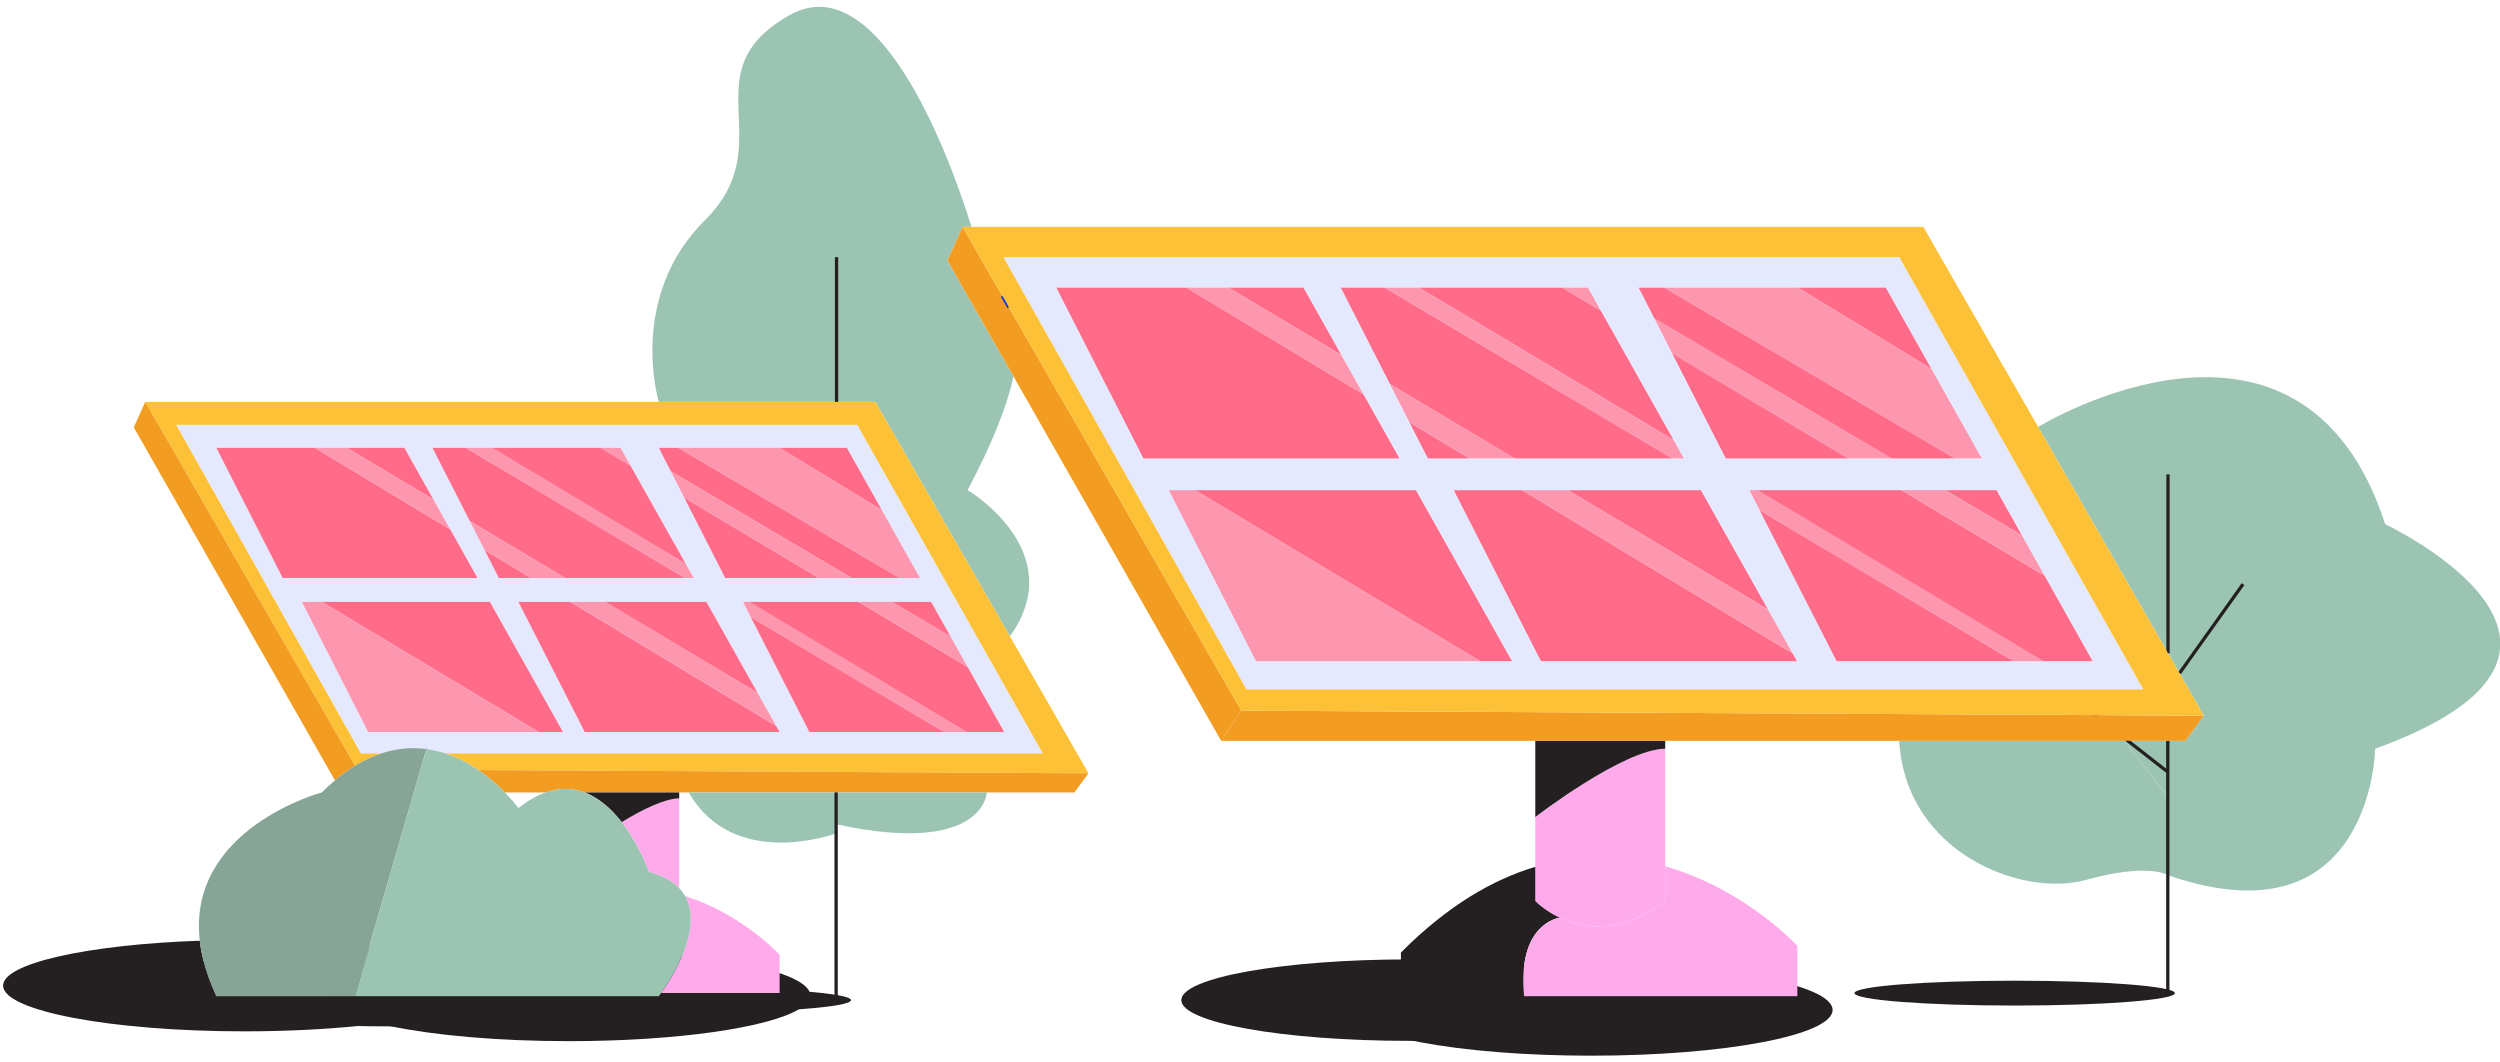 <?xml version="1.0" encoding="utf-8"?>
<!-- Generator: Adobe Illustrator 23.0.3, SVG Export Plug-In . SVG Version: 6.00 Build 0)  -->
<svg version="1.1" id="Layer_1" xmlns="http://www.w3.org/2000/svg" xmlns:xlink="http://www.w3.org/1999/xlink" x="0px" y="0px"
	 viewBox="0 0 760 323" style="enable-background:new 0 0 760 323;" xml:space="preserve">
<style type="text/css">
	.st0{fill:#242021;}
	.st1{fill:#9CC4B3;}
	.st2{fill:#F29D22;}
	.st3{fill:none;stroke:#0737E5;stroke-miterlimit:10;}
	.st4{fill:#FFAAEB;}
	.st5{fill:#FCC136;}
	.st6{fill:#E4E9FF;}
	.st7{fill:#FF6C89;}
	.st8{fill:#FC97AF;}
	.st9{fill:none;stroke:#242021;stroke-miterlimit:10;}
	.st10{fill:#86A597;}
</style>
<ellipse class="st0" cx="483.75" cy="307.03" rx="73.36" ry="13.9"/>
<ellipse class="st0" cx="428.37" cy="304.04" rx="69.25" ry="12.38"/>
<path class="st0" d="M246.31,302.61c0,1.47-1.21,2.89-3.45,4.22c-9.43,5.62-37.16,9.68-69.91,9.68c-21.41,0-40.68-1.74-54.09-4.51
	h-0.01c-1.29-0.27-2.52-0.54-3.69-0.83c-9.52-2.3-15.28-5.18-15.56-8.32h8.35l-0.02-0.24l2.07-7.13c5.57-1.76,13.14-3.27,22.11-4.4
	h0.01c6.77-0.87,14.33-1.52,22.43-1.92c0.01,0,0.01,0,0.02,0c5.88-0.29,12.03-0.44,18.38-0.44c12.48,0,24.23,0.59,34.51,1.63
	c12.4,1.25,22.68,3.16,29.54,5.49c5.04,1.7,8.24,3.62,9.09,5.67C246.23,301.87,246.31,302.24,246.31,302.61z"/>
<path class="st0" d="M147.66,299.63c0,1.11-0.69,2.19-1.99,3.22c-4.33,3.45-15.44,6.4-30.51,8.32c-2.08,0.27-4.24,0.52-6.47,0.74
	c-10.26,1.03-21.96,1.62-34.39,1.62c-40.52,0-73.36-6.23-73.36-13.9c0-6.79,25.76-12.46,59.79-13.66c0.23,2.02,0.62,4.12,1.19,6.3
	c0.84,3.33,2.11,6.85,3.84,10.58h42.19l-0.02-0.24l2.07-7.13l2.24-7.75c7.66,0.88,14.39,2.02,19.87,3.35h0.01
	C141.86,293.44,147.66,296.41,147.66,299.63z"/>
<path class="st0" d="M186.82,299.63c0,0.37-0.09,0.74-0.28,1.11c-0.35,0.72-1.06,1.43-2.09,2.11c-2.07,1.38-5.42,2.65-9.82,3.79
	c-12.26,3.19-32.63,5.29-55.77,5.36h-0.01c-0.43,0.01-0.85,0.01-1.28,0.01c-3.01,0-5.97-0.03-8.88-0.1
	c-34.05-0.78-60.36-5.98-60.36-12.28c0-2.76,5.05-5.31,13.59-7.36c0.84,3.33,2.11,6.85,3.84,10.58h42.19l-0.02-0.24l2.07-7.13
	l2.24-7.75l0.13-0.44c1.72-0.03,3.45-0.04,5.2-0.04c13.6,0,26.28,0.7,36.98,1.91c0.01,0,0.01,0,0.02,0
	C173.95,291.35,186.82,295.22,186.82,299.63z"/>
<ellipse class="st0" cx="612.46" cy="301.91" rx="48.7" ry="3.78"/>
<ellipse class="st0" cx="210" cy="304.04" rx="48.7" ry="3.78"/>
<path class="st1" d="M722.05,227.61c0,0-0.85,59.92-62.98,38.47v-40.85h5.28l5.62-7.66l-7.4-12.9v-0.01l-3.5-6.08l-39.48-68.8
	c1.11-0.68,80.17-48.51,105.52,29.58C725.11,159.36,805.8,197.31,722.05,227.61z"/>
<path class="st1" d="M307.02,193.46l-40.92-71.3h-65.83c0,0-9.63-31.74,14.03-55.23c23.67-23.49-4.99-44.94,25.68-62.3
	c26.39-14.94,47.75,39.69,55.34,64.34h-2.72l-4.59,10.22l20.09,35.24c-1.8,8.39-5.98,19.46-13.93,34.56
	C294.17,148.99,325.55,167.58,307.02,193.46z"/>
<polygon class="st2" points="377.37,216.04 371.24,225.23 308.1,114.43 288.01,79.19 292.6,68.97 297.9,78.16 297.9,78.17 
	304.69,89.94 306.7,93.44 "/>
<path class="st3" d="M306.7,93.44l-2.01-3.5C305.4,91.03,306.09,92.18,306.7,93.44z"/>
<path class="st4" d="M506.22,227.61v46.3c-13.77,10.33-25.13,8.37-32.08,5.08c0,0,0,0-0.01,0c-4.72-2.23-7.4-5.08-7.4-5.08v-25.53
	C466.73,248.38,493.45,227.78,506.22,227.61z"/>
<path class="st0" d="M506.22,225.23v2.38c-12.77,0.17-39.49,20.77-39.49,20.77v-23.15H506.22z"/>
<path class="st0" d="M463.33,302.85h-37.45v-13.28c14.13-14.21,27.93-22.21,40.85-26.05v10.39c0,0,2.68,2.85,7.4,5.08
	C473.69,279.05,461.15,280.94,463.33,302.85z"/>
<path class="st4" d="M546.39,287.53v15.32h-83.06c-2.18-21.91,10.36-23.8,10.8-23.86c0.01,0,0.01,0,0.01,0
	c6.95,3.29,18.31,5.25,32.08-5.08v-10.53C530.55,270.26,546.39,287.53,546.39,287.53z"/>
<path class="st5" d="M330.9,235.08l-76.59-0.4l-108.83-0.58h-0.03c-2.96-2.02-6.38-3.87-10.2-5.1h181.68l-56.39-99.85H53.6
	L109.73,229h6.28c-2.62,0.86-5.32,2.1-8.08,3.8L44.16,122.16H266.1l40.92,71.3L330.9,235.08z"/>
<path class="st2" d="M107.93,232.8c-2,1.22-4.04,2.69-6.11,4.43l-61.15-107.3l3.49-7.77L107.93,232.8z"/>
<path class="st2" d="M330.9,235.08l-4.27,5.82H177.72c-3.5-1.31-7.45-1.54-11.84,0H153.5c-2.02-2.07-4.71-4.51-8.02-6.8l108.83,0.58
	L330.9,235.08z"/>
<path class="st6" d="M260.54,129.15H53.6L109.73,229h6.28c4.77-1.56,9.28-1.86,13.44-1.32l0.18,0.03c1.95,0.26,3.83,0.71,5.62,1.29
	h181.68L260.54,129.15z M257.44,136.13l10.62,18.9l11.62,20.68h-59.23l-12.42-24.37h-0.01l-4.1-8.06h-0.01l-3.64-7.15H257.44z
	 M188.63,136.13l3.07,5.46l16.77,29.83l0.01,0.01l2.4,4.28h-59.24l-4.32-8.48l-4.49-8.81h-0.01l-11.36-22.29H188.63z M65.76,136.13
	h57.17l8.8,15.67h0.01l5.12,9.12l8.31,14.79H85.94L65.76,136.13z M111.93,222.55l-20.17-39.58h57.16l22.25,39.58H111.93z
	 M177.76,222.55l-20.17-39.58h57.16l15.53,27.63l5.69,10.12l1.03,1.83H177.76z M228.25,187.62l-2.37-4.65h57.17l5.89,10.49l5.23,9.3
	l11.12,19.79h-59.23L228.25,187.62z"/>
<polygon class="st7" points="145.17,175.71 85.94,175.71 65.76,136.13 95.77,136.13 136.86,160.92 "/>
<polygon class="st8" points="136.86,160.92 95.77,136.13 105.47,136.13 131.73,151.8 131.74,151.8 "/>
<polygon class="st7" points="131.73,151.8 105.47,136.13 122.93,136.13 "/>
<polygon class="st8" points="191.7,141.59 182.55,136.13 188.63,136.13 "/>
<polygon class="st8" points="210.88,175.71 208.19,175.71 141.55,136.13 149.51,136.13 208.47,171.42 208.48,171.43 "/>
<polygon class="st7" points="208.19,175.71 171.81,175.71 142.83,158.42 142.82,158.42 131.46,136.13 141.55,136.13 "/>
<polygon class="st8" points="171.81,175.71 161.37,175.71 147.32,167.23 142.83,158.42 "/>
<polygon class="st7" points="161.37,175.71 151.64,175.71 147.32,167.23 "/>
<polygon class="st8" points="279.68,175.71 273.48,175.71 206.16,136.13 237,136.13 268.06,155.03 "/>
<polygon class="st7" points="268.06,155.03 237,136.13 257.44,136.13 "/>
<polygon class="st7" points="273.48,175.71 258.86,175.71 254.31,173.02 203.92,143.28 203.91,143.28 200.27,136.13 206.16,136.13 
	"/>
<polygon class="st8" points="258.86,175.71 248.86,175.71 208.03,151.34 208.02,151.34 203.92,143.28 254.31,173.02 "/>
<polygon class="st7" points="248.86,175.71 220.45,175.71 208.03,151.34 "/>
<polygon class="st8" points="293.85,222.55 287.06,222.55 254.31,203.1 228.25,187.62 225.88,182.97 227.74,182.97 254.31,198.88 
	"/>
<polygon class="st7" points="305.29,222.55 293.85,222.55 254.31,198.88 227.74,182.97 261.02,182.97 294.17,202.76 "/>
<polygon class="st8" points="294.17,202.76 261.02,182.97 271.16,182.97 288.94,193.46 "/>
<polygon class="st7" points="288.94,193.46 271.16,182.97 283.05,182.97 "/>
<polygon class="st7" points="237,222.55 177.76,222.55 157.59,182.97 173.4,182.97 235.97,220.72 "/>
<polygon class="st8" points="235.97,220.72 173.4,182.97 183.97,182.97 230.28,210.6 "/>
<polygon class="st7" points="230.28,210.6 183.97,182.97 214.75,182.97 "/>
<polygon class="st7" points="171.17,222.55 163.8,222.55 97.83,182.97 148.92,182.97 "/>
<polygon class="st8" points="163.8,222.55 111.93,222.55 91.76,182.97 97.83,182.97 "/>
<polygon class="st7" points="287.06,222.55 246.06,222.55 228.25,187.62 254.31,203.1 "/>
<polygon class="st7" points="208.47,171.42 149.51,136.13 182.55,136.13 191.7,141.59 "/>
<path class="st4" d="M206.48,242.71V270c-2-2.09-4.96-3.81-9.19-4.94c0,0-2.82-8.11-8.3-15.13
	C195.03,246.26,201.92,242.78,206.48,242.71z"/>
<path class="st0" d="M206.48,240.9v1.81c-4.56,0.07-11.45,3.55-17.49,7.22c-2.98-3.83-6.74-7.33-11.27-9.03H206.48z"/>
<path class="st4" d="M237,290.23v11.65h-36.02c2.85-4,13.01-19.45,7.31-29.46C225.75,277.96,237,290.23,237,290.23z"/>
<polygon class="st8" points="575.16,139.44 561.98,139.44 508.25,107.37 502.84,96.76 "/>
<polygon class="st8" points="621.2,201.08 612.26,201.08 534.88,155.13 531.75,148.99 534.19,148.99 "/>
<polygon class="st7" points="612.26,201.08 558.31,201.08 534.88,155.13 "/>
<polygon class="st7" points="636.26,201.08 621.2,201.08 534.19,148.99 577.98,148.99 621.62,175.04 "/>
<polygon class="st7" points="614.74,162.8 591.34,148.99 606.99,148.99 "/>
<polygon class="st8" points="621.62,175.04 577.98,148.99 591.34,148.99 614.74,162.8 "/>
<polygon class="st7" points="561.98,139.44 524.6,139.44 508.25,107.37 "/>
<polygon class="st7" points="587.25,112.22 546.39,87.36 573.28,87.36 "/>
<polygon class="st8" points="602.56,139.44 594.39,139.44 505.8,87.36 546.39,87.36 587.25,112.22 587.26,112.22 "/>
<polygon class="st7" points="594.39,139.44 575.16,139.44 502.84,96.76 498.05,87.36 505.8,87.36 "/>
<polygon class="st8" points="486.77,94.55 474.73,87.36 482.73,87.36 "/>
<polygon class="st7" points="508.85,133.82 431.24,87.36 474.73,87.36 486.77,94.55 "/>
<polygon class="st8" points="512.01,139.44 508.47,139.44 420.77,87.36 431.24,87.36 508.85,133.82 "/>
<polygon class="st7" points="537.55,185.35 476.6,148.99 517.11,148.99 "/>
<polygon class="st7" points="546.39,201.08 468.43,201.08 441.88,148.99 462.68,148.99 545.03,198.67 "/>
<polygon class="st8" points="545.03,198.67 462.68,148.99 476.6,148.99 537.55,185.35 "/>
<polygon class="st7" points="446.85,139.44 434.05,139.44 428.37,128.29 "/>
<polygon class="st8" points="460.59,139.44 446.85,139.44 428.37,128.29 428.36,128.29 422.45,116.69 "/>
<polygon class="st7" points="508.47,139.44 460.59,139.44 422.45,116.69 407.5,87.36 420.77,87.36 "/>
<polygon class="st7" points="407.85,107.97 373.28,87.36 396.26,87.36 "/>
<polygon class="st8" points="414.6,119.99 360.52,87.36 373.28,87.36 407.85,107.97 407.86,107.98 "/>
<polygon class="st7" points="425.54,139.44 347.58,139.44 321.03,87.36 360.52,87.36 414.6,119.99 414.61,119.99 "/>
<polygon class="st7" points="459.75,201.08 450.05,201.08 363.24,148.99 430.48,148.99 "/>
<polygon class="st8" points="450.05,201.08 381.8,201.08 355.24,148.99 363.24,148.99 "/>
<line class="st9" x1="659.07" y1="198.58" x2="659.07" y2="144.22"/>
<line class="st9" x1="681.88" y1="177.57" x2="662.57" y2="204.66"/>
<polygon class="st1" points="659.07,225.23 659.07,242.25 645.77,225.23 "/>
<path class="st1" d="M659.07,242.25v23.83c0,0-5.76-3.94-25.04,1.44c-19.29,5.37-54.75-8.25-56.66-42.29h68.4L659.07,242.25z"/>
<path class="st3" d="M619.59,129.78c-0.01,0-0.01,0-0.01,0"/>
<line class="st9" x1="254.31" y1="122.16" x2="254.31" y2="78.17"/>
<path class="st10" d="M129.63,227.71l-17.26,59.58l-0.13,0.44l-2.24,7.75l-2.07,7.13l0.02,0.24H65.76c-1.73-3.73-3-7.25-3.84-10.58
	c-0.57-2.18-0.96-4.28-1.19-6.3c-3.89-34.12,37.1-45.07,37.1-45.07c1.34-1.34,2.67-2.56,3.99-3.67c2.07-1.74,4.11-3.21,6.11-4.43
	c2.76-1.7,5.46-2.94,8.08-3.8c4.77-1.56,9.28-1.86,13.44-1.32L129.63,227.71z"/>
<path class="st1" d="M210,279.39c0,0.28-0.01,0.57-0.02,0.86c-0.01,0.28-0.03,0.57-0.06,0.86c-0.02,0.29-0.05,0.57-0.09,0.86
	c-0.04,0.29-0.08,0.58-0.13,0.87c-0.05,0.35-0.12,0.71-0.19,1.06c-0.05,0.21-0.09,0.42-0.14,0.62c0,0.02-0.01,0.03-0.01,0.05
	c-0.11,0.48-0.24,0.96-0.37,1.44c-0.07,0.25-0.14,0.49-0.22,0.73c-0.08,0.25-0.16,0.5-0.24,0.74c-0.16,0.49-0.33,0.97-0.51,1.45
	c-0.16,0.45-0.34,0.89-0.52,1.32c-0.01,0.03-0.03,0.07-0.04,0.1c-0.02,0.05-0.04,0.09-0.06,0.14c-0.11,0.27-0.23,0.54-0.35,0.81
	c-0.3,0.69-0.62,1.36-0.94,2.01c-0.16,0.33-0.32,0.65-0.49,0.96c-0.14,0.27-0.29,0.55-0.42,0.81c-0.03,0.04-0.05,0.08-0.07,0.12
	c-0.16,0.3-0.32,0.6-0.49,0.89c-0.19,0.34-0.39,0.68-0.58,1.01c-0.13,0.22-0.25,0.43-0.38,0.64c-0.15,0.26-0.31,0.52-0.46,0.76
	c-0.27,0.44-0.53,0.84-0.78,1.22c-0.13,0.21-0.26,0.41-0.39,0.6c-0.42,0.63-0.78,1.15-1.07,1.56c-0.44,0.63-0.71,0.97-0.71,0.97
	h-92.32l-0.02-0.24l2.07-7.13l2.24-7.75l0.13-0.44l17.26-59.58c1.95,0.26,3.83,0.71,5.62,1.29c3.82,1.23,7.24,3.08,10.2,5.1h0.03
	c3.31,2.29,6,4.73,8.02,6.8c2.64,2.72,4.09,4.75,4.09,4.75c2.92-2.31,5.68-3.84,8.29-4.75c4.39-1.54,8.34-1.31,11.84,0
	c4.53,1.7,8.29,5.2,11.27,9.03c5.48,7.02,8.3,15.13,8.3,15.13c4.23,1.13,7.19,2.85,9.19,4.94c0.73,0.76,1.32,1.57,1.81,2.42
	C209.5,274.55,210,276.93,210,279.39z"/>
<path class="st1" d="M300.01,240.9c0,0-0.77,19.4-45.7,9.7v-9.7H300.01z"/>
<path class="st3" d="M209.37,240.89"/>
<path class="st1" d="M254.31,240.9v12.41c0,0-31.15,11.68-44.94-12.41H254.31z"/>
<line class="st9" x1="254.18" y1="302.85" x2="254.18" y2="240.89"/>
<line class="st9" x1="659.01" y1="302.85" x2="659.01" y2="225.23"/>
<line class="st9" x1="659.07" y1="234.73" x2="632.84" y2="214.27"/>
<path class="st6" d="M577.37,78.17H305.03l73.87,131.4h272.68L577.37,78.17z M573.28,87.36l13.97,24.86h0.01l15.3,27.22H524.6
	l-16.35-32.07l-5.41-10.61l-4.79-9.4H573.28z M482.73,87.36l4.04,7.19l22.08,39.27l3.16,5.62h-77.96l-5.68-11.15h-0.01l-5.91-11.6
	L407.5,87.36H482.73z M321.03,87.36h75.23l11.59,20.61l0.01,0.01l6.74,12.01h0.01l10.93,19.45h-77.96L321.03,87.36z M381.8,201.08
	l-26.56-52.09h75.24l29.27,52.09H381.8z M468.43,201.08l-26.55-52.09h75.23l20.44,36.36l7.48,13.32l1.36,2.41H468.43z
	 M558.31,201.08l-23.43-45.95l-3.13-6.14h75.24l7.75,13.81l6.88,12.24l14.64,26.04H558.31z"/>
<polygon class="st2" points="669.97,217.57 664.35,225.23 371.24,225.23 377.37,216.04 659.07,217.51 "/>
<path class="st5" d="M662.57,204.67v-0.01l-3.5-6.08l-39.48-68.8l-34.9-60.81H292.6l5.3,9.19v0.01l6.79,11.77
	c0.71,1.09,1.4,2.24,2.01,3.5l70.67,122.6l259.47,1.35l22.23,0.12l10.9,0.06L662.57,204.67z M378.9,209.57l-73.87-131.4h272.34
	l74.21,131.4H378.9z"/>
<path class="st0" d="M129.71,227.43l-0.08,0.28l-0.18-0.03C129.53,227.6,129.62,227.52,129.71,227.43z"/>
</svg>
